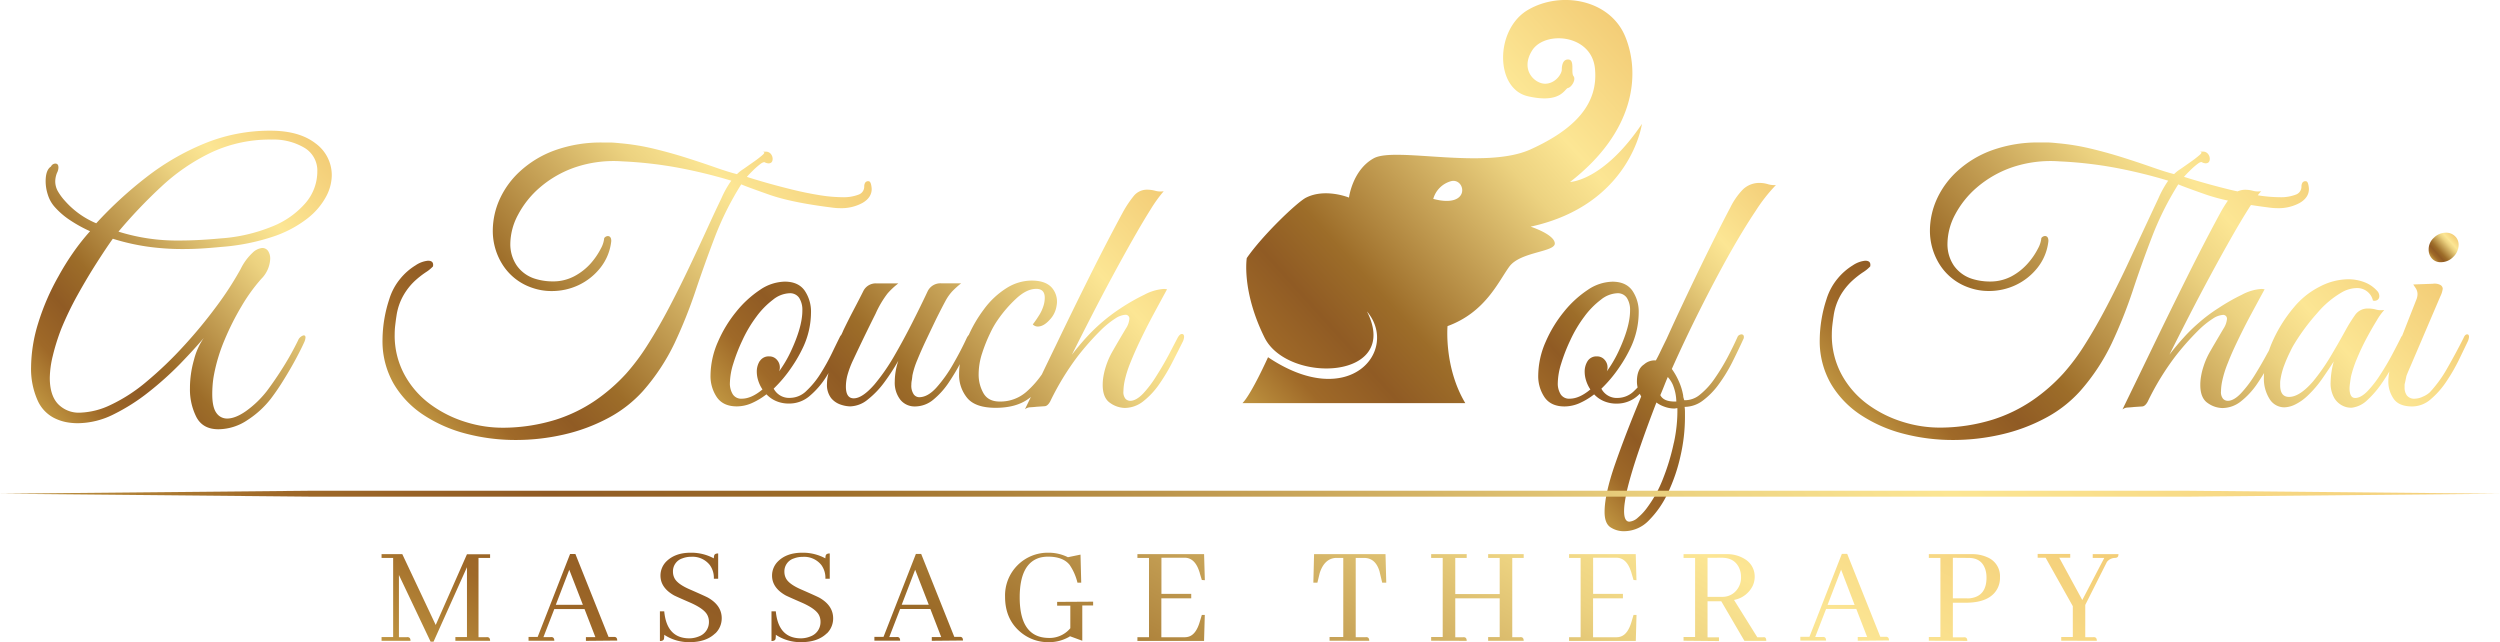 <svg xmlns="http://www.w3.org/2000/svg" xmlns:xlink="http://www.w3.org/1999/xlink" viewBox="0 0 844.02 216.88"><defs><style>.cls-1{fill:url(#New_Gradient_Swatch_2);}.cls-2{fill:url(#New_Gradient_Swatch_2-2);}.cls-3{fill:url(#New_Gradient_Swatch_2-3);}.cls-4{fill:url(#New_Gradient_Swatch_2-4);}.cls-5{fill:url(#New_Gradient_Swatch_2-5);}.cls-6{fill:url(#New_Gradient_Swatch_2-6);}.cls-7{fill:url(#New_Gradient_Swatch_2-7);}.cls-8{fill:url(#New_Gradient_Swatch_2-8);}.cls-9{fill:url(#New_Gradient_Swatch_2-9);}</style><linearGradient id="New_Gradient_Swatch_2" x1="423.76" y1="140.9" x2="557.49" y2="20.49" gradientUnits="userSpaceOnUse"><stop offset="0" stop-color="#bf9440"/><stop offset="0.11" stop-color="#9f6928"/><stop offset="0.22" stop-color="#905b24"/><stop offset="0.33" stop-color="#9d6d29"/><stop offset="0.67" stop-color="#ecd280"/><stop offset="0.78" stop-color="#fce694"/><stop offset="1" stop-color="#f3cd77"/></linearGradient><linearGradient id="New_Gradient_Swatch_2-2" x1="11.24" y1="134.49" x2="106.86" y2="48.39" xlink:href="#New_Gradient_Swatch_2"/><linearGradient id="New_Gradient_Swatch_2-3" x1="144.39" y1="143.2" x2="267.53" y2="32.33" xlink:href="#New_Gradient_Swatch_2"/><linearGradient id="New_Gradient_Swatch_2-4" x1="268.62" y1="163.86" x2="386.6" y2="57.63" xlink:href="#New_Gradient_Swatch_2"/><linearGradient id="New_Gradient_Swatch_2-5" x1="524.17" y1="156.51" x2="612.56" y2="76.92" xlink:href="#New_Gradient_Swatch_2"/><linearGradient id="New_Gradient_Swatch_2-6" x1="820.98" y1="87.11" x2="828.99" y2="79.9" xlink:href="#New_Gradient_Swatch_2"/><linearGradient id="New_Gradient_Swatch_2-7" x1="655.88" y1="172.46" x2="786.6" y2="54.76" xlink:href="#New_Gradient_Swatch_2"/><linearGradient id="New_Gradient_Swatch_2-8" x1="188.95" y1="376.53" x2="655.07" y2="-43.17" xlink:href="#New_Gradient_Swatch_2"/><linearGradient id="New_Gradient_Swatch_2-9" x1="339.6" y1="338.1" x2="498.89" y2="62.19" xlink:href="#New_Gradient_Swatch_2"/></defs><g id="Layer_2" data-name="Layer 2"><g id="Layer_2-2" data-name="Layer 2"><path class="cls-1" d="M554.33,41.83c-13.07,19.36-24.26,19.6-24.26,19.6,21.93-17,23.79-36.4,18.66-49S527-3.19,515.84,3.35s-11.19,26.58,0,29.15,12.36-2.57,13.53-2.8,2.8-2.8,1.86-4,.47-5.37-1.63-5.6-2.33,2.33-2.33,3.49-1.87,4.44-5.36,4.67-8.87-4.43-4.67-11.19,20.06-5.6,21.23,6.06-6.3,20.29-21.7,27.29-45.71-.94-52.94,3-8.4,13.29-8.4,13.29-7.93-3.27-14.46,0c-3,1.49-14.73,12.71-20.05,20.42,0,0-1.81,11.07,6,26.83s46.31,14.34,34.58-8.82c11,13-5.76,34-33.4,15.46,0,0-5.56,12.39-8.63,15.5h75.23c-7.24-12.09-6-26-6-26,12.75-4.66,17.1-14.93,20.84-20.06s15.62-4.9,15.38-7.93-8.16-5.59-8.16-5.59C550.59,69.12,554.33,41.83,554.33,41.83ZM483.88,67.15a8.6,8.6,0,0,1,6.07-6C494.85,60,496.71,70.54,483.88,67.15Z"/><path class="cls-2" d="M73.73,144.92q-5.28,0-7.44-4.14a20.6,20.6,0,0,1-2.16-9.66,35,35,0,0,1,1.38-9.72,22.44,22.44,0,0,1,3.3-7.32q-3.24,3.84-8,8.76a110.83,110.83,0,0,1-10.56,9.48,65.85,65.85,0,0,1-11.88,7.56,27.37,27.37,0,0,1-12.12,3,20.8,20.8,0,0,1-3.54-.3,15.23,15.23,0,0,1-3.42-1,12.19,12.19,0,0,1-6.6-6.42A26,26,0,0,1,10.49,124a51.67,51.67,0,0,1,2.34-14.7,79.38,79.38,0,0,1,6.9-16,87,87,0,0,1,4.86-7.86,75,75,0,0,1,5.82-7.38,46.48,46.48,0,0,1-6.84-3.78,26,26,0,0,1-5.28-4.62,11.18,11.18,0,0,1-2.16-4,14.71,14.71,0,0,1-.72-4.44q0-3.84,1.8-5a1.71,1.71,0,0,1,1.44-1q1.08,0,1.08,1.32a4,4,0,0,1-.48,1.8,8.07,8.07,0,0,0-.6,2.88,6.82,6.82,0,0,0,1,3.54,18.42,18.42,0,0,0,2.28,3.06,28.92,28.92,0,0,0,10.56,7.56A135.53,135.53,0,0,1,49.31,59.9,83.57,83.57,0,0,1,69.05,48.44a58.07,58.07,0,0,1,22.2-4.32q9.72,0,15.24,4.26a13.26,13.26,0,0,1,5.52,11,15.63,15.63,0,0,1-1.92,7,23.47,23.47,0,0,1-6.24,7.32,38.83,38.83,0,0,1-11.46,6.12,71.88,71.88,0,0,1-17.7,3.54Q71,83.72,68,83.9t-6.3.18a84.36,84.36,0,0,1-12.06-.84A74.41,74.41,0,0,1,38.09,80.6q-2.16,3-5.46,8.16t-6.54,11A108,108,0,0,0,20.69,111a71.41,71.41,0,0,0-2.88,9.18,33.08,33.08,0,0,0-1,7.38q0,5.88,2.76,8.82a9.72,9.72,0,0,0,7.44,2.94,25.61,25.61,0,0,0,10.38-2.64,55,55,0,0,0,12.18-7.92A127.28,127.28,0,0,0,62,116.84a161.83,161.83,0,0,0,11.1-13.44,109.64,109.64,0,0,0,8.16-12.6,18.65,18.65,0,0,1,4-5.46,5.55,5.55,0,0,1,3.24-1.62,2.35,2.35,0,0,1,2,1,4.59,4.59,0,0,1,.72,2.7,10.16,10.16,0,0,1-3,6.72,58.5,58.5,0,0,0-6.6,9.12,89.43,89.43,0,0,0-5.76,11.4,58,58,0,0,0-3.6,11.76,32,32,0,0,0-.48,3.6q-.12,1.68-.12,3,0,4.44,1.38,6.36a4.3,4.3,0,0,0,3.66,1.92q2.76,0,6.36-2.52a34.11,34.11,0,0,0,7-6.72q2.88-3.84,5.58-8.16a97.7,97.7,0,0,0,5-9,2.7,2.7,0,0,1,1-1.26,2.27,2.27,0,0,1,.9-.42q.6,0,.6.72a4.6,4.6,0,0,1-.36,1.44q-1.08,2.4-2.88,5.76t-4,6.9a77.61,77.61,0,0,1-4.44,6.54,31.73,31.73,0,0,1-7.86,7.2A17.74,17.74,0,0,1,73.73,144.92ZM60.65,81.2q6.24,0,13.92-.72a56,56,0,0,0,17.28-4,29,29,0,0,0,11.28-7.92,16.37,16.37,0,0,0,4-10.68,8.93,8.93,0,0,0-4.38-8,20.48,20.48,0,0,0-11.1-2.76A46.63,46.63,0,0,0,71.27,51.5,66.89,66.89,0,0,0,54.47,63,168.72,168.72,0,0,0,40,78.2,65.91,65.91,0,0,0,60.65,81.2Z"/><path class="cls-3" d="M250.25,62.24c1.27.56,4.42,1.72,9.42,3.48s12,3.2,20.94,4.32c.55.08,1.08.14,1.56.18s1,.06,1.44.06a14.84,14.84,0,0,0,7.62-1.8q3.06-1.8,3.06-4.68a7.5,7.5,0,0,0-.24-1.62q-.26-1-.84-1a1.17,1.17,0,0,0-1.14.54,2.45,2.45,0,0,0-.3,1.26,2.85,2.85,0,0,1-2,2.76,14,14,0,0,1-5.34.84,49.85,49.85,0,0,1-7.92-.72q-4.45-.72-9.07-1.86t-8.63-2.28q-4-1.14-6.66-2,.72-.84,2-2.1a25.06,25.06,0,0,1,2.52-2.22c.83-.64,1.42-.8,1.74-.48a3.83,3.83,0,0,0,1,.24q1.44,0,1.44-1.56a2.69,2.69,0,0,0-.6-1.62,2.15,2.15,0,0,0-1.8-.78,3.08,3.08,0,0,0-1,.12h.12q1,0-.12,1a34.1,34.1,0,0,1-2.95,2.28l-3.59,2.52a11.13,11.13,0,0,0-2.1,1.68c-1.92-.48-4.37-1.24-7.32-2.28s-6.2-2.12-9.72-3.24-7.2-2.14-11-3.06a76.87,76.87,0,0,0-11.4-1.86q-2.29-.24-3.24-.24h-2.52a45.89,45.89,0,0,0-16.32,2.64,34.82,34.82,0,0,0-11.64,7,29,29,0,0,0-7,9.6,26,26,0,0,0-2.28,10.5,21.25,21.25,0,0,0,3.36,11.58,18.94,18.94,0,0,0,10,7.74,19.58,19.58,0,0,0,6.48,1.08,21.13,21.13,0,0,0,9.12-2,20.57,20.57,0,0,0,7.38-5.88,17.43,17.43,0,0,0,3.66-9c0-1.12-.41-1.68-1.2-1.68a1.61,1.61,0,0,0-1.2.72v.12a9.16,9.16,0,0,1-1.14,3.42,24.24,24.24,0,0,1-3.36,4.92A19.85,19.85,0,0,1,194,93.2a15.25,15.25,0,0,1-7.55,1.8,20,20,0,0,1-5.64-.84,11.82,11.82,0,0,1-6.42-4.62,12.8,12.8,0,0,1-2.1-7.26,21.18,21.18,0,0,1,2.58-9.72,31.52,31.52,0,0,1,7.44-9.3,36.3,36.3,0,0,1,11.88-6.78,40.73,40.73,0,0,1,16-2,138.47,138.47,0,0,1,18.54,2.1A170.51,170.51,0,0,1,246.89,61,33.62,33.62,0,0,0,243.53,67q-2.06,4.26-4.8,10.26T232.79,90q-3.18,6.72-6.72,13.5t-7.26,12.66a73.25,73.25,0,0,1-7.44,10,60.28,60.28,0,0,1-10.32,9,51.2,51.2,0,0,1-13.44,6.54,60.69,60.69,0,0,1-17.28,2.7,41.58,41.58,0,0,1-12.9-1.86,39.83,39.83,0,0,1-12-5.94,30.4,30.4,0,0,1-8.82-10,27.66,27.66,0,0,1-3.36-13.8,26.19,26.19,0,0,1,.18-3c.12-1,.25-2.08.42-3.12a19.52,19.52,0,0,1,2.46-7.14A21,21,0,0,1,140,94.88a30.39,30.39,0,0,1,3.72-2.94,12.33,12.33,0,0,0,2.46-2c.24-1.28-.33-1.92-1.68-1.92a9,9,0,0,0-4.2,1.56,20.26,20.26,0,0,0-5.1,4.44,19.93,19.93,0,0,0-3.78,7,44.69,44.69,0,0,0-2.28,13.56,28.82,28.82,0,0,0,3.78,15,32.14,32.14,0,0,0,10.14,10.56,47.75,47.75,0,0,0,14.4,6.3,65.68,65.68,0,0,0,16.68,2.1,72.17,72.17,0,0,0,16.32-1.86,59.94,59.94,0,0,0,14.94-5.58,42.67,42.67,0,0,0,11.7-9.12,70.2,70.2,0,0,0,10.62-16.08,164.29,164.29,0,0,0,7.08-17.64q3.06-9.12,6.54-18.24A101.57,101.57,0,0,1,250.25,62.24Z"/><path class="cls-4" d="M399,112.76q-.72,0-1.44,1.32-1,1.92-2.82,5.4t-4.14,7.14A38.32,38.32,0,0,1,386,132.8q-2.4,2.52-4.44,2.52a2.27,2.27,0,0,1-1.56-.66,3.49,3.49,0,0,1-.72-2.58,18.09,18.09,0,0,1,.36-3.24,36.64,36.64,0,0,1,2-6.42q1.56-3.9,3.66-8.22t4.08-8q2-3.72,4.62-8.52a4.21,4.21,0,0,0-1.2-.12,16.1,16.1,0,0,0-6.42,1.92,68.26,68.26,0,0,0-8,4.56,60.83,60.83,0,0,0-11.58,9.84q-2.52,2.76-4.92,5.88,3-6,6.54-12.9t7.2-13.68q3.66-6.78,7-12.66t6-10.08a45.89,45.89,0,0,1,4.26-5.88A6.49,6.49,0,0,1,390,64.4a10.58,10.58,0,0,0-2.52-.36,5.77,5.77,0,0,0-4.62,2,36.86,36.86,0,0,0-3.78,5.64q-5.64,10.44-11.4,22T356.5,116.54q-2.43,5-4.76,9.86a32.23,32.23,0,0,1-5.2,5.86,13.31,13.31,0,0,1-9.06,3.3q-3.84,0-5.46-2.82a12.65,12.65,0,0,1-1.62-6.42,22.85,22.85,0,0,1,1.2-7.14,52.25,52.25,0,0,1,2.7-6.72,29.8,29.8,0,0,1,2.58-4.5,43.25,43.25,0,0,1,6.18-7.14q3.54-3.3,6.78-3.3,2.88,0,2.88,3a9.06,9.06,0,0,1-.48,2.88,13.26,13.26,0,0,1-1.56,3.24,34.57,34.57,0,0,1-2,2.88,2.3,2.3,0,0,0,1.68.72q2,0,4.08-2.34a8.56,8.56,0,0,0,2.28-4.74A7.15,7.15,0,0,0,355,97q-2.16-2.28-6.72-2.28a16.12,16.12,0,0,0-8.52,2.58,27.84,27.84,0,0,0-7.68,7.26,44.58,44.58,0,0,0-5,8.5,4.55,4.55,0,0,0-.68,1q-1.92,4.2-4.62,8.88a45.86,45.86,0,0,1-5.64,7.92q-2.94,3.24-5.82,3.24a2.33,2.33,0,0,1-1.86-1,5.2,5.2,0,0,1-.78-3.24,6.74,6.74,0,0,1,.12-1.32q.12-.6.24-1.8a27.47,27.47,0,0,1,1.68-5.28q1.32-3.24,3.06-6.9t3.3-6.9q1.92-3.84,3.06-5.94a15.8,15.8,0,0,1,2.34-3.36,30.32,30.32,0,0,1,3-2.7h-6.6a4.78,4.78,0,0,0-4.68,2.64Q311,103,308,108.92t-6.18,11.4a67.34,67.34,0,0,1-6.6,9.48q-4.08,4.68-7,4.68-2.64,0-2.64-4a15.61,15.61,0,0,1,.48-3.66,31,31,0,0,1,2-5.34q.84-1.8,2.1-4.44t2.52-5.22q1.26-2.58,2.94-5.94a33.75,33.75,0,0,1,4-6.78,24.86,24.86,0,0,1,3.66-3.42H296a4.68,4.68,0,0,0-4.56,2.64q-1.32,2.64-3.12,6.06t-3.6,7.14a16.85,16.85,0,0,1-.74,1.61,1.47,1.47,0,0,0-.34.43q-1.08,2.16-2.76,5.64a69.55,69.55,0,0,1-3.84,6.9,29.13,29.13,0,0,1-4.74,5.82,7.94,7.94,0,0,1-5.46,2.4,5.86,5.86,0,0,1-5.64-3.12,44.69,44.69,0,0,0,6-7.14,47.18,47.18,0,0,0,4.08-7.14,28,28,0,0,0,2.52-11.28,12.61,12.61,0,0,0-2.16-7.56q-2.16-3-6.72-3a15.38,15.38,0,0,0-8.4,2.82,35.46,35.46,0,0,0-8,7.38,43,43,0,0,0-6.12,10.08,28.61,28.61,0,0,0-2.52,11.28,12.68,12.68,0,0,0,2.16,7.5q2.16,3.06,6.72,3.06a12.71,12.71,0,0,0,5-1.08,23.89,23.89,0,0,0,5-3,9.73,9.73,0,0,0,3.12,2.22,10.66,10.66,0,0,0,4.56.9,10.51,10.51,0,0,0,7-2.64,28,28,0,0,0,5.52-6.42c.27-.43.53-.85.78-1.27a13,13,0,0,0-.54,3.61,7.34,7.34,0,0,0,1.38,4.86,7.07,7.07,0,0,0,3.24,2.22,10.65,10.65,0,0,0,3.18.6,9.75,9.75,0,0,0,6-2.34A29.82,29.82,0,0,0,298.6,129a73.33,73.33,0,0,0,4.68-7.2,22.74,22.74,0,0,0-1.2,7A9.34,9.34,0,0,0,304,135a6.21,6.21,0,0,0,4.92,2.22,9.7,9.7,0,0,0,6.24-2.34,26.52,26.52,0,0,0,5.28-5.94q2-3,3.61-6a23.91,23.91,0,0,0-.25,3.34,12.2,12.2,0,0,0,2.76,8.1q2.76,3.3,9.6,3.3t11-3c.3-.21.59-.43.88-.66-.68,1.39-1.35,2.78-2,4.14a3,3,0,0,1,1.8-.66q1.08-.06,2.16-.18l2.7-.18q1-.06,1.86-1.62A90.24,90.24,0,0,1,364,120.08a92.11,92.11,0,0,1,7.44-8.4,30.4,30.4,0,0,1,5.16-4.2,7.05,7.05,0,0,1,3.24-1.2,1.27,1.27,0,0,1,1.44,1.44,7.05,7.05,0,0,1-1.2,3.24q-2.64,4.44-4.32,7.38a26.13,26.13,0,0,0-2.4,5.34,24.77,24.77,0,0,0-.84,3.42,17.9,17.9,0,0,0-.24,2.82q0,4.44,2.52,6.12a8.87,8.87,0,0,0,4.92,1.68,10.09,10.09,0,0,0,6.3-2.28,26.19,26.19,0,0,0,5.4-5.82,63,63,0,0,0,4.44-7.44q2-3.9,3.54-7a4.6,4.6,0,0,0,.36-1.44Q399.76,112.76,399,112.76Zm-142.5,9.12a6.65,6.65,0,0,0-1,3.72,9.85,9.85,0,0,0,.48,2.88,11.48,11.48,0,0,0,1.44,3q-3.72,3.12-7,3.12a3.35,3.35,0,0,1-3-1.44,6.82,6.82,0,0,1-1-3.84,23.18,23.18,0,0,1,1.14-6.54,57.57,57.57,0,0,1,3.06-7.86,43.87,43.87,0,0,1,4.74-8,27.63,27.63,0,0,1,5.64-5.76A9.44,9.44,0,0,1,266.56,99a3.68,3.68,0,0,1,3.24,1.56,7.5,7.5,0,0,1,1.08,4.32q0,5.52-4,14a40.76,40.76,0,0,1-3.84,6.48,5.55,5.55,0,0,0,.18-.66,3.37,3.37,0,0,0,.06-.66,3.77,3.77,0,0,0-1-2.58,3.31,3.31,0,0,0-2.58-1.14A3.53,3.53,0,0,0,256.54,121.88Z"/><path class="cls-5" d="M583.72,86q4.8-8.52,8.94-14.7a55.93,55.93,0,0,1,6.9-8.82,7.36,7.36,0,0,1-2.7-.3,9.8,9.8,0,0,0-2.58-.42,8,8,0,0,0-5.82,2.16A23.59,23.59,0,0,0,584.2,70q-3.36,6.36-7.5,14.76t-8.58,17.82q-2.77,5.86-5.48,11.86c-.65,1.31-1.42,2.88-2.32,4.76-.4.83-.83,1.66-1.28,2.48a5.37,5.37,0,0,0-4,1.36q-2.4,1.56-2.4,5.76a9.39,9.39,0,0,0,.23,2c-.37.4-.75.78-1.13,1.14a7.94,7.94,0,0,1-5.46,2.4,5.86,5.86,0,0,1-5.64-3.12,44.69,44.69,0,0,0,6-7.14,47.18,47.18,0,0,0,4.08-7.14,28,28,0,0,0,2.52-11.28,12.61,12.61,0,0,0-2.16-7.56q-2.16-3-6.72-3a15.38,15.38,0,0,0-8.4,2.82,35.46,35.46,0,0,0-8,7.38,43,43,0,0,0-6.12,10.08,28.61,28.61,0,0,0-2.52,11.28,12.68,12.68,0,0,0,2.16,7.5q2.16,3.06,6.72,3.06a12.71,12.71,0,0,0,5-1.08,23.89,23.89,0,0,0,5-3,9.73,9.73,0,0,0,3.12,2.22,10.66,10.66,0,0,0,4.56.9,10.51,10.51,0,0,0,7-2.64c.25-.21.48-.45.73-.67a9.84,9.84,0,0,0,.47.91q-5.16,12.36-8.76,22.68t-3.6,16.32q0,3.84,2,5.16a8.13,8.13,0,0,0,4.62,1.32,11.65,11.65,0,0,0,8.28-3.6,32.26,32.26,0,0,0,6.48-9.36,58,58,0,0,0,4.26-12.48,59.46,59.46,0,0,0,1.5-13V139.1a12.29,12.29,0,0,0-.12-1.74,10.21,10.21,0,0,0,6.12-2.1,25.36,25.36,0,0,0,5.4-5.52,52.75,52.75,0,0,0,4.56-7.44q2-4,3.72-7.74a1.46,1.46,0,0,0,.12-1.26.78.78,0,0,0-.72-.42,1.82,1.82,0,0,0-.66.18,1.32,1.32,0,0,0-.66.66q-1.44,3.24-3.42,7a69.57,69.57,0,0,1-4.32,7.08,25.08,25.08,0,0,1-4.92,5.4,7.94,7.94,0,0,1-5.34,1.92q-.12-.36-.24-.78a2.85,2.85,0,0,1-.12-.78,19.92,19.92,0,0,0-1.62-5.16,22.79,22.79,0,0,0-2.22-3.84q4.56-10.2,9.54-20.1T583.72,86ZM536,121.88a6.65,6.65,0,0,0-1,3.72,9.85,9.85,0,0,0,.48,2.88,11.48,11.48,0,0,0,1.44,3q-3.72,3.12-7,3.12a3.35,3.35,0,0,1-3-1.44,6.82,6.82,0,0,1-1-3.84,23.18,23.18,0,0,1,1.14-6.54,57.57,57.57,0,0,1,3.06-7.86,43.87,43.87,0,0,1,4.74-8,27.63,27.63,0,0,1,5.64-5.76A9.44,9.44,0,0,1,546,99a3.68,3.68,0,0,1,3.24,1.56,7.5,7.5,0,0,1,1.08,4.32q0,5.52-4,14a40.76,40.76,0,0,1-3.84,6.48,5.55,5.55,0,0,0,.18-.66,3.37,3.37,0,0,0,.06-.66,3.77,3.77,0,0,0-1-2.58,3.31,3.31,0,0,0-2.58-1.14A3.53,3.53,0,0,0,536,121.88Zm29.1,27.6a74.35,74.35,0,0,1-3.6,12,41.07,41.07,0,0,1-5.28,9.72,18.75,18.75,0,0,1-3.24,3.54,4.93,4.93,0,0,1-2.88,1.38q-1.8,0-1.8-3.6a20.82,20.82,0,0,1,.24-2.88q.24-1.68.72-4,1.44-6,4.14-13.86t5.82-15.9a9.9,9.9,0,0,0,2.76,1.44,9.62,9.62,0,0,0,3.24.6,2.78,2.78,0,0,0,.54-.06,2.78,2.78,0,0,1,.54-.06A50.93,50.93,0,0,1,565.12,149.48Zm-.24-19.32a15.41,15.41,0,0,1,1.08,5.4h-.6q-3.72,0-4.8-2.16.72-1.68,1.26-3.06t1.26-3.06A10.36,10.36,0,0,1,564.88,130.16Z"/><path class="cls-6" d="M824.05,88.52a5.76,5.76,0,0,0,4.2-1.8,5.63,5.63,0,0,0,1.8-4.08,3.93,3.93,0,0,0-1.2-2.88,4.22,4.22,0,0,0-3.12-1.2,5.69,5.69,0,0,0-4,1.68,5.25,5.25,0,0,0-1.8,4,4.4,4.4,0,0,0,1.14,3.06A3.78,3.78,0,0,0,824.05,88.52Z"/><path class="cls-7" d="M832.93,112.88q-.72,0-1.2,1.2-2.52,5-5.46,10.14a42.46,42.46,0,0,1-5.94,8.22,8,8,0,0,1-2.28,1.44,6.73,6.73,0,0,1-2.76.72,3.11,3.11,0,0,1-2.7-1.08,4.39,4.39,0,0,1-.78-2.64v-1a3.61,3.61,0,0,1,.12-.6q.12-.48.48-2.28.12-.48,1.44-3.48l10-23.4a8.29,8.29,0,0,0,.84-2.64,1.53,1.53,0,0,0-.78-1.26,4.17,4.17,0,0,0-2.58-.42l-6.6.24.84,1.26a3.7,3.7,0,0,1,.6,2.1,4.89,4.89,0,0,1-.36,1.68L811,113.32a2.31,2.31,0,0,0-.48.76q-1.07,2.16-2.88,5.58t-4,6.78a36.48,36.48,0,0,1-4.37,5.64q-2.24,2.28-4.15,2.28T793.23,131a16.59,16.59,0,0,1,.19-1.92q.17-1.32.3-2a39.84,39.84,0,0,1,2-6q1.44-3.48,3.23-6.84c1.2-2.24,2.35-4.24,3.43-6a20.9,20.9,0,0,1,2.57-3.6,6.38,6.38,0,0,1-2.76-.12,10,10,0,0,0-2.64-.36,5.15,5.15,0,0,0-4.44,2.16,53.09,53.09,0,0,0-3.35,5.4q-2.65,4.8-5.17,9a69.18,69.18,0,0,1-5.64,8q-4.56,5.28-8.15,5.28c-2,0-3-1.32-3-4v-.9a6.78,6.78,0,0,1,.11-1,23.71,23.71,0,0,1,1.32-4.92,47.42,47.42,0,0,1,2-4.56,25.75,25.75,0,0,1,1.5-2.76,71.18,71.18,0,0,1,7.62-10.2,31.31,31.31,0,0,1,8.46-7.08,10.64,10.64,0,0,1,4.67-1.32,5.44,5.44,0,0,1,5.64,4.2,1.74,1.74,0,0,0,1.57-.24,1.5,1.5,0,0,0,.59-1.2,2.64,2.64,0,0,0-.84-1.92A11.15,11.15,0,0,0,798,95.18a15.56,15.56,0,0,0-5.27-.9A21.17,21.17,0,0,0,783,96.86a27,27,0,0,0-8.46,6.78,48.28,48.28,0,0,0-7.79,12.72c-.23.58-.44,1.15-.64,1.71s-.48.91-.74,1.41q-1.87,3.48-4.14,7.14a38.91,38.91,0,0,1-4.68,6.18q-2.41,2.52-4.44,2.52a2.25,2.25,0,0,1-1.56-.66,3.49,3.49,0,0,1-.72-2.58,18.09,18.09,0,0,1,.36-3.24,35.8,35.8,0,0,1,2-6.42c1-2.6,2.26-5.34,3.66-8.22s2.76-5.56,4.08-8,2.86-5.32,4.62-8.52a4.26,4.26,0,0,0-1.2-.12,16.06,16.06,0,0,0-6.42,1.92,67.47,67.47,0,0,0-8,4.56,52.67,52.67,0,0,0-6.66,5,53.4,53.4,0,0,0-4.92,4.8q-2.52,2.76-4.92,5.88,3-6,6.54-12.9t7.2-13.68q3.66-6.78,7-12.66t6-10.08c.26-.42.52-.81.77-1.19q2.79.44,5.89.83.84.12,1.56.18t1.44.06a14.82,14.82,0,0,0,7.62-1.8q3.06-1.8,3.06-4.68a7.5,7.5,0,0,0-.24-1.62q-.24-1-.84-1a1.19,1.19,0,0,0-1.14.54,2.55,2.55,0,0,0-.3,1.26,2.85,2.85,0,0,1-2,2.76,13.94,13.94,0,0,1-5.34.84,48.28,48.28,0,0,1-7.4-.65,17.65,17.65,0,0,1,1.16-1.39,6.49,6.49,0,0,1-2.76-.12,10.58,10.58,0,0,0-2.52-.36,6.37,6.37,0,0,0-2.71.56c-.91-.2-1.83-.39-2.75-.62Q748,62.84,744,61.7t-6.66-2q.72-.84,2-2.1a25.06,25.06,0,0,1,2.52-2.22q1.26-1,1.74-.48a3.93,3.93,0,0,0,1,.24q1.44,0,1.44-1.56a2.63,2.63,0,0,0-.6-1.62,2.13,2.13,0,0,0-1.8-.78,3.12,3.12,0,0,0-1,.12h.12q1,0-.12,1a35.34,35.34,0,0,1-2.94,2.28q-1.86,1.32-3.6,2.52a11.13,11.13,0,0,0-2.1,1.68q-2.88-.72-7.32-2.28t-9.72-3.24q-5.28-1.68-11-3.06a76.87,76.87,0,0,0-11.4-1.86q-2.28-.24-3.24-.24h-2.52a45.93,45.93,0,0,0-16.32,2.64,34.92,34.92,0,0,0-11.64,7,29.14,29.14,0,0,0-7,9.6,26,26,0,0,0-2.28,10.5,21.34,21.34,0,0,0,3.36,11.58,19,19,0,0,0,10,7.74,19.67,19.67,0,0,0,6.48,1.08,21.1,21.1,0,0,0,9.12-2,20.57,20.57,0,0,0,7.38-5.88,17.35,17.35,0,0,0,3.66-9q0-1.68-1.2-1.68a1.64,1.64,0,0,0-1.2.72v.12a9.16,9.16,0,0,1-1.14,3.42,23.45,23.45,0,0,1-3.36,4.92,19.8,19.8,0,0,1-5.46,4.38,15.32,15.32,0,0,1-7.56,1.8,20.09,20.09,0,0,1-5.64-.84,11.86,11.86,0,0,1-6.42-4.62,12.87,12.87,0,0,1-2.1-7.26A21.31,21.31,0,0,1,660,72.56a31.52,31.52,0,0,1,7.44-9.3,36.51,36.51,0,0,1,11.88-6.78,40.73,40.73,0,0,1,16-2,138.09,138.09,0,0,1,18.54,2.1A169.33,169.33,0,0,1,732,61,35,35,0,0,0,728.68,67q-2,4.26-4.8,10.26T717.94,90q-3.18,6.72-6.72,13.5T704,116.12a71.63,71.63,0,0,1-7.44,10,59.53,59.53,0,0,1-10.32,9,51.2,51.2,0,0,1-13.44,6.54,60.69,60.69,0,0,1-17.28,2.7,41.62,41.62,0,0,1-12.9-1.86,40.06,40.06,0,0,1-12-5.94,30.62,30.62,0,0,1-8.82-10,27.76,27.76,0,0,1-3.36-13.8,26.19,26.19,0,0,1,.18-3q.18-1.56.42-3.12a19.71,19.71,0,0,1,2.46-7.14,21.32,21.32,0,0,1,3.72-4.62,30.39,30.39,0,0,1,3.72-2.94,12,12,0,0,0,2.46-2q.36-1.92-1.68-1.92a9.1,9.1,0,0,0-4.2,1.56,20.61,20.61,0,0,0-5.1,4.44,20.1,20.1,0,0,0-3.78,7,45,45,0,0,0-2.28,13.56,28.82,28.82,0,0,0,3.78,15,32.34,32.34,0,0,0,10.14,10.56,47.86,47.86,0,0,0,14.4,6.3,65.73,65.73,0,0,0,16.68,2.1,72.17,72.17,0,0,0,16.32-1.86,59.65,59.65,0,0,0,14.94-5.58,42.37,42.37,0,0,0,11.7-9.12,69.55,69.55,0,0,0,10.62-16.08A162.24,162.24,0,0,0,720,98.24Q723,89.12,726.52,80a102.27,102.27,0,0,1,8.88-17.76q1.92.84,9.42,3.48a65.94,65.94,0,0,0,7.35,2,45.1,45.1,0,0,0-2.49,4q-5.65,10.44-11.4,22t-11.22,22.86q-5.47,11.34-10.5,21.66a3,3,0,0,1,1.8-.66q1.08-.06,2.16-.18l2.7-.18q1-.06,1.86-1.62a89.61,89.61,0,0,1,9.48-15.48,90.61,90.61,0,0,1,7.44-8.4,30,30,0,0,1,5.16-4.2,7,7,0,0,1,3.24-1.2,1.27,1.27,0,0,1,1.44,1.44,7.17,7.17,0,0,1-1.2,3.24c-1.76,3-3.21,5.42-4.32,7.38a25.59,25.59,0,0,0-2.4,5.34,22.18,22.18,0,0,0-.84,3.42,16.78,16.78,0,0,0-.24,2.82q0,4.44,2.52,6.12a8.85,8.85,0,0,0,4.92,1.68,10.13,10.13,0,0,0,6.3-2.28,26.19,26.19,0,0,0,5.4-5.82q1.24-1.82,2.39-3.72-.06.7-.06,1.38a12.87,12.87,0,0,0,1.92,7.38,5.85,5.85,0,0,0,5,2.82,8.84,8.84,0,0,0,3.72-1,17,17,0,0,0,4.32-3.12,37.38,37.38,0,0,0,4.92-5.82q2.28-3.3,3.72-5.58a27.87,27.87,0,0,0-1.07,7,9.89,9.89,0,0,0,1.25,5.4,6.77,6.77,0,0,0,2.94,2.64,6.27,6.27,0,0,0,3,.6A9.12,9.12,0,0,0,799.3,135a32.93,32.93,0,0,0,5-5.88q1.25-1.83,2.38-3.71a16.24,16.24,0,0,0-.36,3.29,10.12,10.12,0,0,0,1.8,5.94q1.8,2.58,6.24,2.58a9.56,9.56,0,0,0,6.24-2.4,28.51,28.51,0,0,0,5.34-6.06,60.41,60.41,0,0,0,4.26-7.38q1.8-3.72,3-6.24a4.6,4.6,0,0,0,.36-1.44Q833.53,112.88,832.93,112.88Z"/><polygon class="cls-8" points="0 166.68 105.5 165.67 211 165.68 422.01 165.68 633.01 165.68 738.52 165.68 844.02 166.68 738.52 167.68 633.01 167.68 422.01 167.68 211 167.68 105.5 167.68 0 166.68"/><path class="cls-9" d="M165.46,188.36h-3.91v26.76h2.64a2,2,0,0,1,.49,0c.52.09.78.5.78,1.22H153.74v-1.27h3.91V191.49l-11.28,25.14h-1l-10.69-22.51v21h2.64a2,2,0,0,1,.48,0c.52.09.79.5.79,1.22h-9.77v-1.27h3.91V188.36h-3.91v-1.27h7L147.1,211l10.55-23.88h7.81Zm32.35,28v-1.27H201l-3.66-9.47h-10.2l-3.67,9.47h2.4a2,2,0,0,1,.48,0c.52.09.79.5.79,1.22h-8.7v-1.27h3.08l10.94-28h1.8l11.19,28h1.66a2,2,0,0,1,.48,0c.53.09.79.5.79,1.22Zm-5.62-24-4.54,11.82h9.13Zm49.3,21.44q-3.08,3-8.69,3a15.13,15.13,0,0,1-8.55-2.49,6.39,6.39,0,0,1-.1,1.41c-.13.46-.58.69-1.36.69V206.38h1.46q.83,9,8.3,9.13a8.66,8.66,0,0,0,3.47-.68,5.12,5.12,0,0,0,3.32-4.94,4.81,4.81,0,0,0-.64-2.44q-1.17-2-5.56-3.95-4.74-2.06-5.57-2.49-4.59-2.59-4.59-6.69a6.75,6.75,0,0,1,2-4.79c2-1.95,4.69-2.93,8.21-2.93a16,16,0,0,1,7.81,1.91,3.33,3.33,0,0,1,.1-.93c.13-.49.58-.73,1.36-.73v8.54H241a7.32,7.32,0,0,0-1.37-4.64,7.42,7.42,0,0,0-6.25-2.78,8.16,8.16,0,0,0-3,.54,4.56,4.56,0,0,0-3.18,4.54,4.71,4.71,0,0,0,.59,2.29q1.13,2,5.47,3.81,4.78,2.1,5.71,2.59c3.12,1.76,4.69,4.09,4.69,7A7.08,7.08,0,0,1,241.49,213.85Zm37.67,0q-3.07,3-8.69,3a15.15,15.15,0,0,1-8.55-2.49,6.39,6.39,0,0,1-.1,1.41c-.13.46-.58.69-1.36.69V206.38h1.46q.84,9,8.3,9.13a8.66,8.66,0,0,0,3.47-.68,5.12,5.12,0,0,0,3.32-4.94,4.9,4.9,0,0,0-.63-2.44c-.79-1.33-2.64-2.65-5.57-3.95-3.16-1.37-5-2.2-5.57-2.49q-4.59-2.59-4.59-6.69a6.72,6.72,0,0,1,2-4.79q2.92-2.92,8.2-2.93a15.93,15.93,0,0,1,7.81,1.91,3.33,3.33,0,0,1,.1-.93c.13-.49.59-.73,1.37-.73v8.54h-1.47a7.32,7.32,0,0,0-1.37-4.64A7.42,7.42,0,0,0,271,188a8.16,8.16,0,0,0-3,.54,4.56,4.56,0,0,0-3.18,4.54,4.71,4.71,0,0,0,.59,2.29q1.13,2,5.47,3.81,4.78,2.1,5.71,2.59,4.69,2.64,4.69,7A7.08,7.08,0,0,1,279.16,213.85Zm35.42,2.54v-1.27h3.18l-3.66-9.47H303.89l-3.66,9.47h2.39a2,2,0,0,1,.49,0c.52.09.78.5.78,1.22H295.2v-1.27h3.08l10.93-28H311l11.18,28h1.66a2,2,0,0,1,.49,0c.52.09.78.5.78,1.22Zm-5.61-24-4.54,11.82h9.13Zm60.08,10.79v1.27h-3.66v11.92l-4.15-1.52a3.46,3.46,0,0,1-.63.39,13.68,13.68,0,0,1-6.64,1.62,14.47,14.47,0,0,1-9.09-3.13q-5.56-4.4-5.56-12.21A14.42,14.42,0,0,1,354,186.6a14.61,14.61,0,0,1,6.54,1.52l4.25-.88.24,9.47h-1.27a18.37,18.37,0,0,0-2.64-6c-1.49-1.85-3.92-2.78-7.27-2.78a11.36,11.36,0,0,0-2.59.29q-7,1.86-7,13.48,0,13.57,9.77,13.67a5.11,5.11,0,0,0,.78,0,9.15,9.15,0,0,0,6.54-3.27v-7.62H356.9V203.2Zm36.7-7.32-.69-2.29c0-.13-.08-.3-.14-.49q-1.51-4.74-5-4.74h-7.81v12.21h10.06V202H392.08v13.14h7.81a4.72,4.72,0,0,0,1.56-.25q2.4-.83,3.61-5l.69-2.29h1l-.25,8.79H384v-1.27h3.91V188.36H384v-1.27h22.51l.25,8.79Zm43.12,20.51v-1.27h4.63V188.36h-2.63q-3.76.3-5.32,5.08l-.79,3.27H443.4l.24-9.62h24.12l.25,9.62h-1.37l-.78-3.27a.72.72,0,0,1-.05-.29q-1.32-4.78-5.27-4.79H457.7v26.76H461a2,2,0,0,1,.49,0c.52.09.78.5.78,1.22Zm34.3,0v-1.27h3.9V188.36h-3.9v-1.27h12v1.27h-3.86v12.21h15V188.36h-3.9v-1.27h12v1.27h-3.86v26.76h2.59a2,2,0,0,1,.49,0c.52.09.78.5.78,1.22h-12v-1.27h3.9V202h-15v13.14h2.59a2,2,0,0,1,.49,0c.52.09.78.5.78,1.22Zm68.33-20.51-.68-2.29a4.19,4.19,0,0,0-.15-.49c-1-3.16-2.68-4.74-5-4.74h-7.82v12.21h10.06V202H537.83v13.14h7.82a4.72,4.72,0,0,0,1.56-.25c1.59-.55,2.8-2.21,3.61-5l.68-2.29h1l-.24,8.79H529.73v-1.27h3.9V188.36h-3.9v-1.27h22.51l.24,8.79Zm16.88,20.51v-1.27h3.9V188.36h-3.9v-1.27h14.45a11.16,11.16,0,0,1,6.4,1.76,6.81,6.81,0,0,1,3.17,5.86,7.34,7.34,0,0,1-.64,3,8.77,8.77,0,0,1-6.34,4.83l7.86,12.6h1.85a2.54,2.54,0,0,1,.59,0c.39.09.59.5.59,1.22h-7.38L581.12,203h-4.64v12.16h3.86v1.27Zm8.1-28v13.18h5a6.07,6.07,0,0,0,3.86-1.31,6.62,6.62,0,0,0,2.44-5.47,7.1,7.1,0,0,0-.64-3q-1.6-3.42-5.81-3.42Zm50.71,28v-1.27h3.17l-3.66-9.47H616.5l-3.67,9.47h2.4a2.09,2.09,0,0,1,.49,0c.52.09.78.5.78,1.22h-8.69v-1.27h3.07l10.94-28h1.81l11.18,28h1.66a2.09,2.09,0,0,1,.49,0c.52.09.78.5.78,1.22Zm-5.62-24L617,204.23h9.13Zm29.62,24v-1.27h3.91V188.36h-3.91v-1.27h14.45a12.25,12.25,0,0,1,5.37,1.08,6.89,6.89,0,0,1,4.2,6.78,7.58,7.58,0,0,1-1,4q-2.6,4.53-10.6,4.54H659.3v11.67h3.61a2.09,2.09,0,0,1,.49,0c.52.09.78.5.78,1.22Zm8.11-28V202h4.49A11.45,11.45,0,0,0,665,202q5.67-.63,5.66-7a9.19,9.19,0,0,0-.39-2.73c-.84-2.61-2.72-3.91-5.61-3.91Zm36.59,28v-1.27h3.91v-10.4l-9.18-16.36h-2.69v-1.27h11v1.27h-3.71L703,202.57l7.42-14.21h-3.9v-1.27h8.69a2.72,2.72,0,0,1-.05.49c-.1.52-.5.78-1.22.78a3.53,3.53,0,0,0-2.64,1.37L704,204.23v10.89h2.64a2,2,0,0,1,.48,0c.53.09.79.5.79,1.22Z"/></g></g></svg>